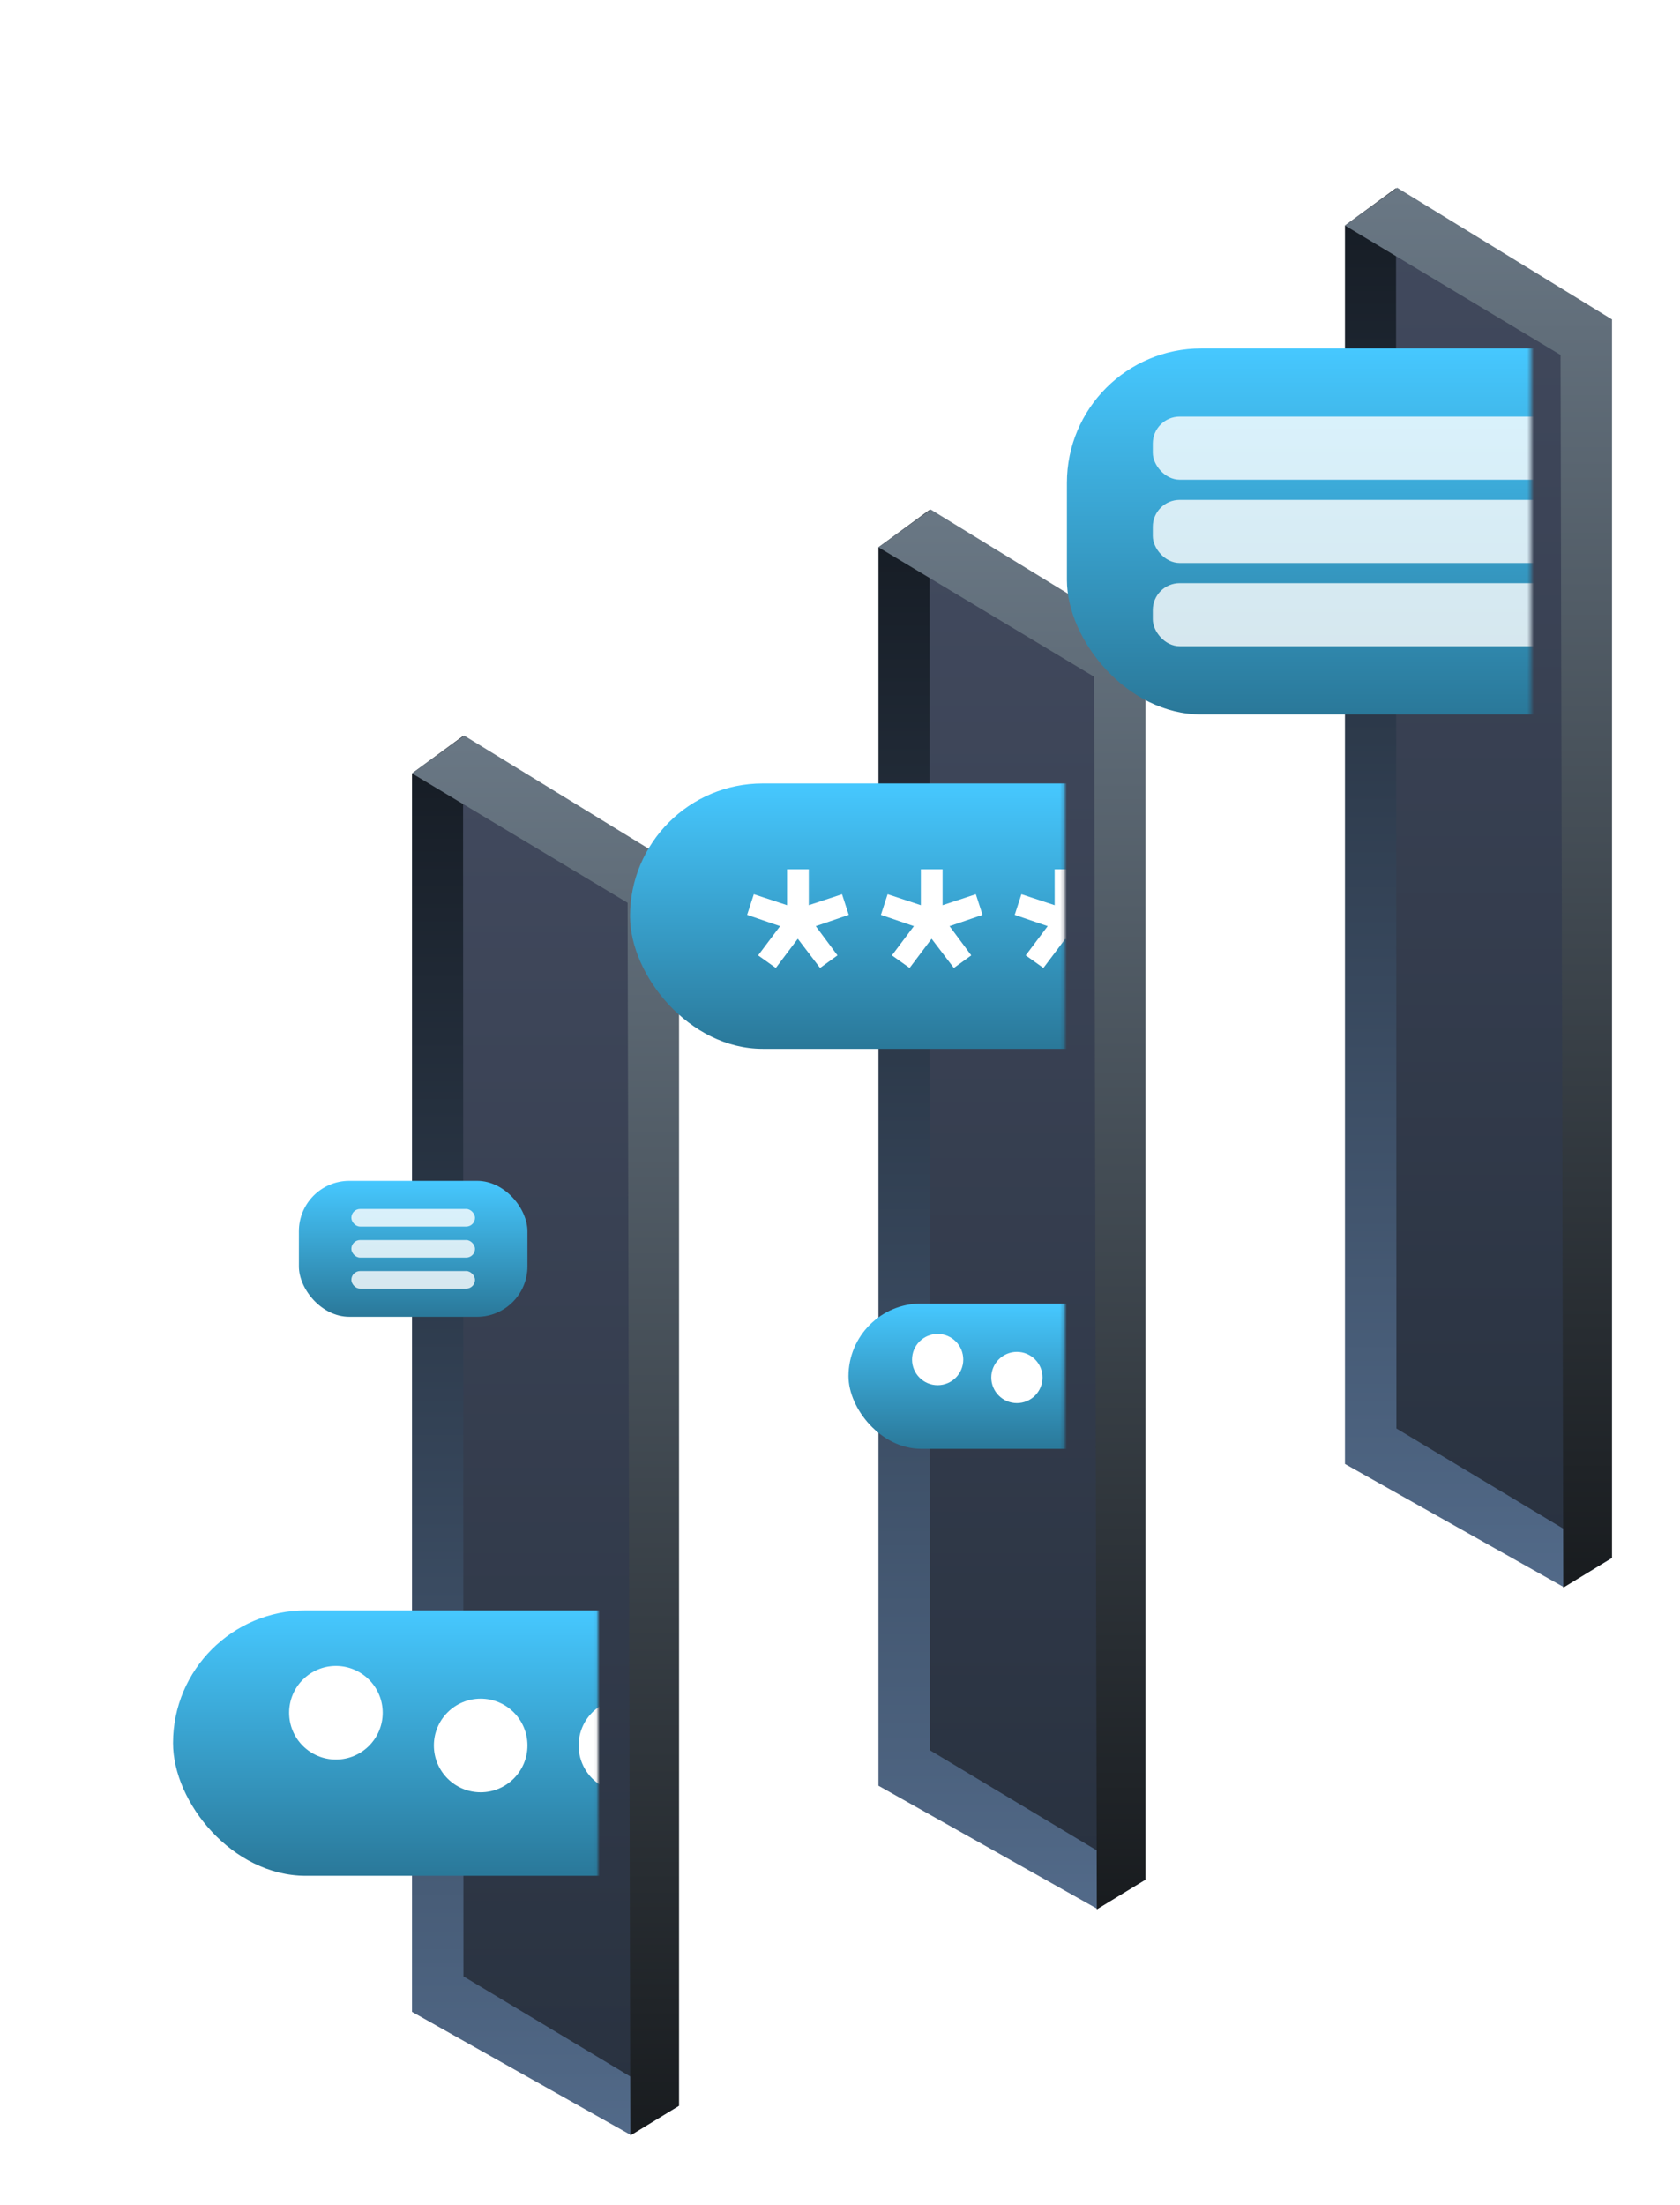 <svg width="500" height="656" viewBox="0 0 500 656" fill="none" xmlns="http://www.w3.org/2000/svg">
<g filter="url(#filter0_d_1_4)">
<g filter="url(#filter1_ii_1_4)">
<path d="M126.778 581.68V225.373L177.937 256.068V611.774L126.778 581.68Z" fill="url(#paint0_linear_1_4)"/>
</g>
<path d="M127.929 577.98L192.097 616.48L177.693 625.145L112.619 588.534L112.619 220.107L127.817 208.962L127.929 577.98Z" fill="url(#paint1_linear_1_4)"/>
<path d="M176.786 258.588L112.619 220.088L128.154 208.851L192.096 248.034V616.461L177.596 625.326L176.786 258.588Z" fill="url(#paint2_linear_1_4)"/>
<g filter="url(#filter2_ii_1_4)">
<path d="M265.61 514.411V158.104L316.769 188.799V544.505L265.61 514.411Z" fill="url(#paint3_linear_1_4)"/>
</g>
<path d="M266.761 510.711L330.928 549.211L316.525 557.876L251.451 521.266L251.451 152.839L266.648 141.694L266.761 510.711Z" fill="url(#paint4_linear_1_4)"/>
<path d="M315.618 191.32L251.451 152.82L266.986 141.583L330.928 180.765V549.192L316.428 558.057L315.618 191.32Z" fill="url(#paint5_linear_1_4)"/>
<g filter="url(#filter3_ii_1_4)">
<path d="M404.442 418.683V62.375L455.602 93.071V448.776L404.442 418.683Z" fill="url(#paint6_linear_1_4)"/>
</g>
<path d="M405.594 414.982L469.761 453.483L455.357 462.147L390.283 425.537L390.283 57.11L405.481 45.965L405.594 414.982Z" fill="url(#paint7_linear_1_4)"/>
<path d="M454.45 95.591L390.283 57.091L405.818 45.854L469.761 85.037V453.464L455.261 462.328L454.45 95.591Z" fill="url(#paint8_linear_1_4)"/>
</g>
<rect x="88.956" y="351.304" width="68.024" height="40.454" rx="15" fill="url(#paint9_linear_1_4)"/>
<rect x="104.57" y="359.68" width="36.797" height="5.234" rx="2.617" fill="white" fill-opacity="0.8"/>
<rect x="104.57" y="378.148" width="36.797" height="5.234" rx="2.617" fill="white" fill-opacity="0.8"/>
<rect x="104.57" y="368.914" width="36.797" height="5.234" rx="2.617" fill="white" fill-opacity="0.8"/>
<mask id="mask0_1_4" style="mask-type:alpha" maskUnits="userSpaceOnUse" x="0" y="211" width="178" height="436">
<rect x="0.787" y="211.982" width="177.152" height="434.649" fill="#D9D9D9"/>
</mask>
<g mask="url(#mask0_1_4)">
<rect x="51.503" y="479.103" width="183.106" height="78.954" rx="39.477" fill="url(#paint10_linear_1_4)"/>
<circle cx="99.976" cy="509.549" r="13.926" fill="white"/>
<circle cx="143.056" cy="519.287" r="13.926" fill="white"/>
<circle cx="186.136" cy="519.287" r="13.926" fill="white"/>
</g>
<mask id="mask1_1_4" style="mask-type:alpha" maskUnits="userSpaceOnUse" x="148" y="178" width="169" height="340">
<rect x="148.819" y="178.725" width="167.95" height="338.735" fill="#D9D9D9"/>
</mask>
<g mask="url(#mask1_1_4)">
<rect x="187.512" y="233.079" width="183.106" height="78.954" rx="39.477" fill="url(#paint11_linear_1_4)"/>
<path d="M310.535 287.977L305.269 284.227L311.812 275.529L301.997 272.178L303.992 266.034L313.886 269.305V258.613H320.35V269.305L330.244 266.034L332.239 272.178L322.424 275.529L328.888 284.227L323.701 287.977L317.078 279.28L310.535 287.977Z" fill="white"/>
<path d="M270.716 287.977L265.449 284.227L271.992 275.529L262.178 272.178L264.173 266.034L274.067 269.305V258.613H280.53V269.305L290.425 266.034L292.42 272.178L282.605 275.529L289.068 284.227L283.882 287.977L277.259 279.28L270.716 287.977Z" fill="white"/>
<path d="M230.897 287.977L225.63 284.227L232.173 275.529L222.359 272.178L224.354 266.034L234.248 269.305V258.613H240.711V269.305L250.606 266.034L252.601 272.178L242.786 275.529L249.249 284.227L244.063 287.977L237.44 279.28L230.897 287.977Z" fill="white"/>
<rect x="252.529" y="387.811" width="100.24" height="43.223" rx="21.611" fill="url(#paint12_linear_1_4)"/>
<circle cx="279.065" cy="404.479" r="7.624" fill="white"/>
<circle cx="302.649" cy="409.81" r="7.624" fill="white"/>
</g>
<mask id="mask2_1_4" style="mask-type:alpha" maskUnits="userSpaceOnUse" x="199" y="0" width="257" height="309">
<rect x="199.166" y="0.895" width="256.435" height="307.227" fill="#D9D9D9"/>
</mask>
<g mask="url(#mask2_1_4)">
<rect x="317.531" y="103.658" width="183.106" height="108.893" rx="40" fill="url(#paint13_linear_1_4)"/>
<rect x="343.093" y="123.945" width="131.983" height="18.772" rx="8" fill="white" fill-opacity="0.8"/>
<rect x="343.093" y="173.49" width="131.983" height="18.772" rx="8" fill="white" fill-opacity="0.8"/>
<rect x="343.093" y="148.718" width="131.983" height="18.772" rx="8" fill="white" fill-opacity="0.8"/>
</g>
<defs>
<filter id="filter0_d_1_4" x="102.619" y="35.854" width="397.142" height="619.471" filterUnits="userSpaceOnUse" color-interpolation-filters="sRGB">
<feFlood flood-opacity="0" result="BackgroundImageFix"/>
<feColorMatrix in="SourceAlpha" type="matrix" values="0 0 0 0 0 0 0 0 0 0 0 0 0 0 0 0 0 0 127 0" result="hardAlpha"/>
<feOffset dx="10" dy="10"/>
<feGaussianBlur stdDeviation="10"/>
<feComposite in2="hardAlpha" operator="out"/>
<feColorMatrix type="matrix" values="0 0 0 0 0 0 0 0 0 0 0 0 0 0 0 0 0 0 0.25 0"/>
<feBlend mode="normal" in2="BackgroundImageFix" result="effect1_dropShadow_1_4"/>
<feBlend mode="normal" in="SourceGraphic" in2="effect1_dropShadow_1_4" result="shape"/>
</filter>
<filter id="filter1_ii_1_4" x="122.778" y="221.373" width="59.159" height="394.401" filterUnits="userSpaceOnUse" color-interpolation-filters="sRGB">
<feFlood flood-opacity="0" result="BackgroundImageFix"/>
<feBlend mode="normal" in="SourceGraphic" in2="BackgroundImageFix" result="shape"/>
<feColorMatrix in="SourceAlpha" type="matrix" values="0 0 0 0 0 0 0 0 0 0 0 0 0 0 0 0 0 0 127 0" result="hardAlpha"/>
<feOffset dx="-4" dy="4"/>
<feGaussianBlur stdDeviation="3"/>
<feComposite in2="hardAlpha" operator="arithmetic" k2="-1" k3="1"/>
<feColorMatrix type="matrix" values="0 0 0 0 0 0 0 0 0 0 0 0 0 0 0 0 0 0 0.15 0"/>
<feBlend mode="normal" in2="shape" result="effect1_innerShadow_1_4"/>
<feColorMatrix in="SourceAlpha" type="matrix" values="0 0 0 0 0 0 0 0 0 0 0 0 0 0 0 0 0 0 127 0" result="hardAlpha"/>
<feOffset dx="4" dy="-4"/>
<feGaussianBlur stdDeviation="3"/>
<feComposite in2="hardAlpha" operator="arithmetic" k2="-1" k3="1"/>
<feColorMatrix type="matrix" values="0 0 0 0 0.471 0 0 0 0 0.547 0 0 0 0 0.652 0 0 0 0.2 0"/>
<feBlend mode="normal" in2="effect1_innerShadow_1_4" result="effect2_innerShadow_1_4"/>
</filter>
<filter id="filter2_ii_1_4" x="261.61" y="154.104" width="59.159" height="394.401" filterUnits="userSpaceOnUse" color-interpolation-filters="sRGB">
<feFlood flood-opacity="0" result="BackgroundImageFix"/>
<feBlend mode="normal" in="SourceGraphic" in2="BackgroundImageFix" result="shape"/>
<feColorMatrix in="SourceAlpha" type="matrix" values="0 0 0 0 0 0 0 0 0 0 0 0 0 0 0 0 0 0 127 0" result="hardAlpha"/>
<feOffset dx="-4" dy="4"/>
<feGaussianBlur stdDeviation="3"/>
<feComposite in2="hardAlpha" operator="arithmetic" k2="-1" k3="1"/>
<feColorMatrix type="matrix" values="0 0 0 0 0 0 0 0 0 0 0 0 0 0 0 0 0 0 0.15 0"/>
<feBlend mode="normal" in2="shape" result="effect1_innerShadow_1_4"/>
<feColorMatrix in="SourceAlpha" type="matrix" values="0 0 0 0 0 0 0 0 0 0 0 0 0 0 0 0 0 0 127 0" result="hardAlpha"/>
<feOffset dx="4" dy="-4"/>
<feGaussianBlur stdDeviation="3"/>
<feComposite in2="hardAlpha" operator="arithmetic" k2="-1" k3="1"/>
<feColorMatrix type="matrix" values="0 0 0 0 0.471 0 0 0 0 0.547 0 0 0 0 0.652 0 0 0 0.2 0"/>
<feBlend mode="normal" in2="effect1_innerShadow_1_4" result="effect2_innerShadow_1_4"/>
</filter>
<filter id="filter3_ii_1_4" x="400.442" y="58.375" width="59.159" height="394.401" filterUnits="userSpaceOnUse" color-interpolation-filters="sRGB">
<feFlood flood-opacity="0" result="BackgroundImageFix"/>
<feBlend mode="normal" in="SourceGraphic" in2="BackgroundImageFix" result="shape"/>
<feColorMatrix in="SourceAlpha" type="matrix" values="0 0 0 0 0 0 0 0 0 0 0 0 0 0 0 0 0 0 127 0" result="hardAlpha"/>
<feOffset dx="-4" dy="4"/>
<feGaussianBlur stdDeviation="3"/>
<feComposite in2="hardAlpha" operator="arithmetic" k2="-1" k3="1"/>
<feColorMatrix type="matrix" values="0 0 0 0 0 0 0 0 0 0 0 0 0 0 0 0 0 0 0.15 0"/>
<feBlend mode="normal" in2="shape" result="effect1_innerShadow_1_4"/>
<feColorMatrix in="SourceAlpha" type="matrix" values="0 0 0 0 0 0 0 0 0 0 0 0 0 0 0 0 0 0 127 0" result="hardAlpha"/>
<feOffset dx="4" dy="-4"/>
<feGaussianBlur stdDeviation="3"/>
<feComposite in2="hardAlpha" operator="arithmetic" k2="-1" k3="1"/>
<feColorMatrix type="matrix" values="0 0 0 0 0.471 0 0 0 0 0.547 0 0 0 0 0.652 0 0 0 0.2 0"/>
<feBlend mode="normal" in2="effect1_innerShadow_1_4" result="effect2_innerShadow_1_4"/>
</filter>
<linearGradient id="paint0_linear_1_4" x1="152.358" y1="225.373" x2="152.358" y2="611.774" gradientUnits="userSpaceOnUse">
<stop stop-color="#41495D"/>
<stop offset="1" stop-color="#293240"/>
</linearGradient>
<linearGradient id="paint1_linear_1_4" x1="152.358" y1="208.962" x2="152.358" y2="625.145" gradientUnits="userSpaceOnUse">
<stop stop-color="#151B23"/>
<stop offset="1" stop-color="#526A89"/>
</linearGradient>
<linearGradient id="paint2_linear_1_4" x1="152.358" y1="211.423" x2="152.358" y2="627.606" gradientUnits="userSpaceOnUse">
<stop stop-color="#697784"/>
<stop offset="1" stop-color="#181B1E"/>
</linearGradient>
<linearGradient id="paint3_linear_1_4" x1="291.189" y1="158.104" x2="291.189" y2="544.505" gradientUnits="userSpaceOnUse">
<stop stop-color="#41495D"/>
<stop offset="1" stop-color="#293240"/>
</linearGradient>
<linearGradient id="paint4_linear_1_4" x1="291.189" y1="141.694" x2="291.189" y2="557.876" gradientUnits="userSpaceOnUse">
<stop stop-color="#151B23"/>
<stop offset="1" stop-color="#526A89"/>
</linearGradient>
<linearGradient id="paint5_linear_1_4" x1="291.19" y1="144.155" x2="291.19" y2="560.337" gradientUnits="userSpaceOnUse">
<stop stop-color="#697784"/>
<stop offset="1" stop-color="#181B1E"/>
</linearGradient>
<linearGradient id="paint6_linear_1_4" x1="430.022" y1="62.375" x2="430.022" y2="448.776" gradientUnits="userSpaceOnUse">
<stop stop-color="#41495D"/>
<stop offset="1" stop-color="#293240"/>
</linearGradient>
<linearGradient id="paint7_linear_1_4" x1="430.022" y1="45.965" x2="430.022" y2="462.147" gradientUnits="userSpaceOnUse">
<stop stop-color="#151B23"/>
<stop offset="1" stop-color="#526A89"/>
</linearGradient>
<linearGradient id="paint8_linear_1_4" x1="430.022" y1="48.426" x2="430.022" y2="464.608" gradientUnits="userSpaceOnUse">
<stop stop-color="#697784"/>
<stop offset="1" stop-color="#181B1E"/>
</linearGradient>
<linearGradient id="paint9_linear_1_4" x1="122.968" y1="351.304" x2="122.968" y2="391.758" gradientUnits="userSpaceOnUse">
<stop stop-color="#46C8FF"/>
<stop offset="0.439" stop-color="#3AA5D2"/>
<stop offset="1" stop-color="#2A7899"/>
</linearGradient>
<linearGradient id="paint10_linear_1_4" x1="143.056" y1="479.103" x2="143.056" y2="558.057" gradientUnits="userSpaceOnUse">
<stop stop-color="#46C8FF"/>
<stop offset="0.439" stop-color="#3AA5D2"/>
<stop offset="1" stop-color="#2A7899"/>
</linearGradient>
<linearGradient id="paint11_linear_1_4" x1="279.065" y1="233.079" x2="279.065" y2="312.033" gradientUnits="userSpaceOnUse">
<stop stop-color="#46C8FF"/>
<stop offset="0.439" stop-color="#3AA5D2"/>
<stop offset="1" stop-color="#2A7899"/>
</linearGradient>
<linearGradient id="paint12_linear_1_4" x1="302.649" y1="387.811" x2="302.649" y2="431.034" gradientUnits="userSpaceOnUse">
<stop stop-color="#46C8FF"/>
<stop offset="0.439" stop-color="#3AA5D2"/>
<stop offset="1" stop-color="#2A7899"/>
</linearGradient>
<linearGradient id="paint13_linear_1_4" x1="409.084" y1="103.658" x2="409.084" y2="212.55" gradientUnits="userSpaceOnUse">
<stop stop-color="#46C8FF"/>
<stop offset="0.439" stop-color="#3AA5D2"/>
<stop offset="1" stop-color="#2A7899"/>
</linearGradient>
</defs>
</svg>
